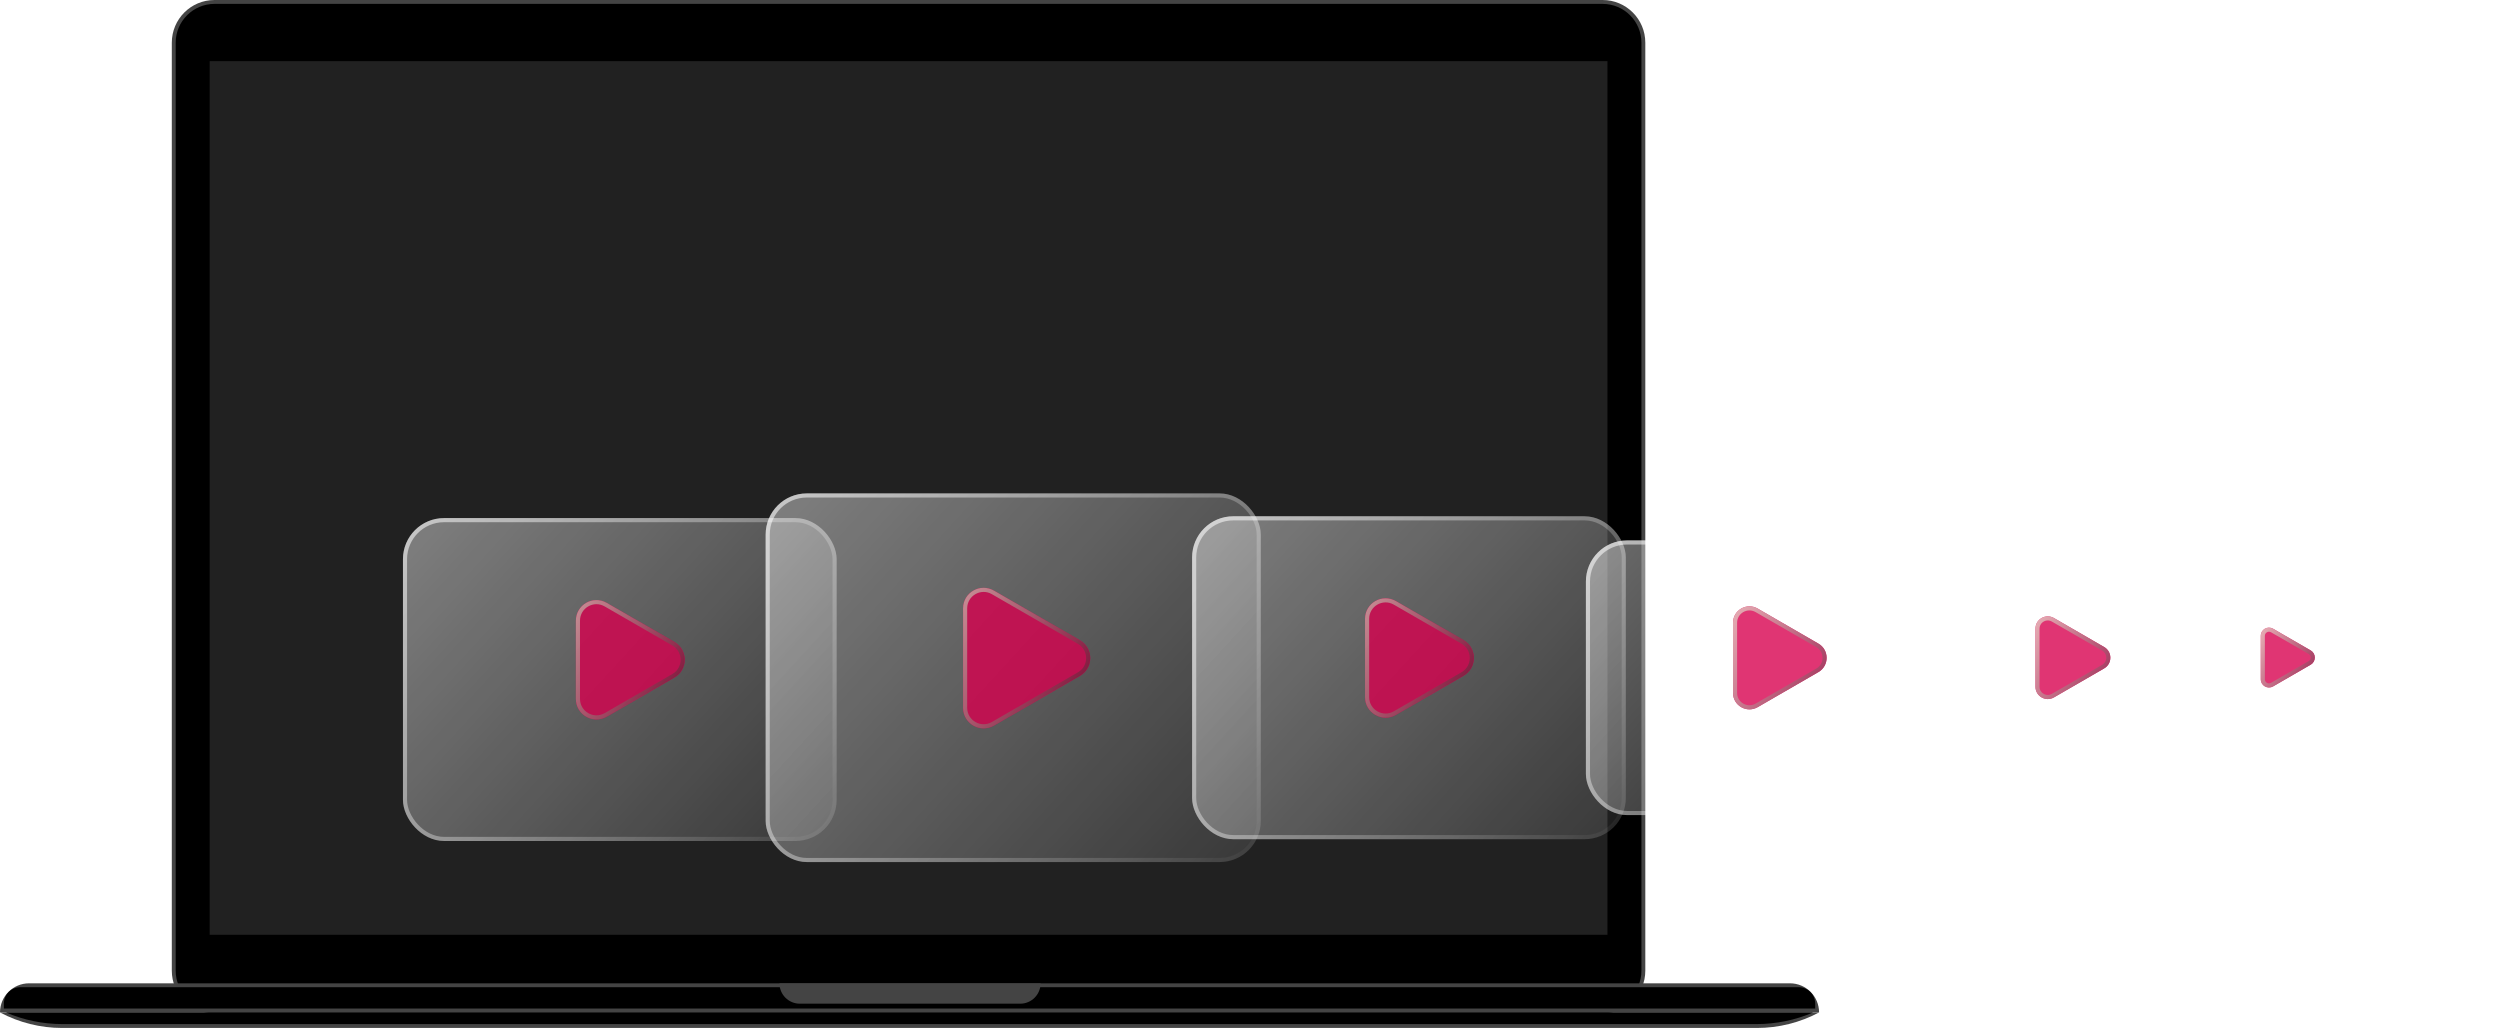 <svg width="608" height="251" viewBox="0 0 608 251" fill="none" xmlns="http://www.w3.org/2000/svg">
<path fill-rule="evenodd" clip-rule="evenodd" d="M52.17 0H389.753C395.489 0 400.14 4.65 400.14 10.387V236.072C400.14 241.809 395.489 246.459 389.753 246.459H52.17C46.434 246.459 41.783 241.809 41.783 236.072V10.387C41.783 4.65 46.434 0 52.17 0Z" fill="#444444"/>
<path fill-rule="evenodd" clip-rule="evenodd" d="M52.171 0.944H389.754C394.969 0.944 399.197 5.172 399.197 10.387V236.072C399.197 241.287 394.969 245.515 389.754 245.515H52.171C46.956 245.515 42.728 241.287 42.728 236.072V10.387C42.728 5.172 46.956 0.944 52.171 0.944Z" fill="black"/>
<path d="M0 246.223C0 242.311 3.171 239.141 7.082 239.141H435.316C439.227 239.141 442.398 242.311 442.398 246.223H0Z" fill="#444444"/>
<path fill-rule="evenodd" clip-rule="evenodd" d="M0.943 244.086C0.943 241.877 2.734 240.086 4.943 240.086H437.453C439.662 240.086 441.453 241.877 441.453 244.086V245.28H0.943V244.086Z" fill="black"/>
<path fill-rule="evenodd" clip-rule="evenodd" d="M0 246.224H442.398C437.748 248.704 432.559 250.001 427.29 250.001H15.109C9.839 250.001 4.65 248.704 0 246.224V246.224Z" fill="#444444"/>
<path fill-rule="evenodd" clip-rule="evenodd" d="M1.416 246.224H440.981C436.62 248.093 431.925 249.056 427.18 249.056H15.217C10.473 249.056 5.777 248.093 1.416 246.224V246.224Z" fill="black"/>
<path d="M189.566 239.141H253.07C253.07 241.879 250.85 244.098 248.112 244.098H194.524C191.786 244.098 189.566 241.879 189.566 239.141Z" fill="#444444"/>
<rect x="50.99" y="14.873" width="339.943" height="212.464" fill="#212121"/>
<g filter="url(#filter0_d)">
<rect x="94" y="115" width="105.473" height="78.527" rx="10" fill="url(#paint0_linear)"/>
<rect x="94.5" y="115.5" width="104.473" height="77.527" rx="9.5" stroke="url(#paint1_linear)"/>
</g>
<g opacity="0.79" filter="url(#filter1_dd)">
<path d="M160.023 150.126C163.357 152.05 163.357 156.861 160.023 158.786L143.555 168.294C140.221 170.218 136.055 167.813 136.055 163.964L136.055 144.947C136.055 141.098 140.221 138.693 143.555 140.617L160.023 150.126Z" fill="#D8004E"/>
<path d="M159.773 158.353L143.305 167.861C140.305 169.593 136.555 167.428 136.555 163.964L136.555 144.947C136.555 141.483 140.305 139.318 143.305 141.05L159.773 150.559C162.773 152.291 162.773 156.621 159.773 158.353Z" stroke="url(#paint2_linear)"/>
</g>
<g filter="url(#filter2_d)">
<rect x="525.576" y="134.929" width="50.763" height="37.794" rx="10" fill="url(#paint3_linear)"/>
<rect x="526.076" y="135.429" width="49.763" height="36.794" rx="9.5" stroke="url(#paint4_linear)"/>
</g>
<g opacity="0.79" filter="url(#filter3_dd)">
<path d="M557.961 152.187C559.294 152.957 559.294 154.881 557.961 155.651L548.816 160.931C547.482 161.701 545.816 160.739 545.816 159.199L545.816 148.639C545.816 147.1 547.482 146.137 548.816 146.907L557.961 152.187Z" fill="#D8004E"/>
<path d="M557.711 152.62C558.711 153.198 558.711 154.641 557.711 155.218L548.566 160.498C547.566 161.076 546.316 160.354 546.316 159.199L546.316 148.639C546.316 147.484 547.566 146.763 548.566 147.34L557.711 152.62Z" stroke="url(#paint5_linear)"/>
</g>
<g filter="url(#filter4_d)">
<rect x="462.658" y="127.349" width="71.125" height="52.954" rx="10" fill="url(#paint6_linear)"/>
<rect x="463.158" y="127.849" width="70.125" height="51.954" rx="9.5" stroke="url(#paint7_linear)"/>
</g>
<g opacity="0.79" filter="url(#filter5_dd)">
<path d="M507.738 151.357C509.738 152.511 509.738 155.398 507.738 156.553L495.518 163.608C493.518 164.763 491.018 163.32 491.018 161.01L491.018 146.899C491.018 144.59 493.518 143.146 495.518 144.301L507.738 151.357Z" fill="#D8004E"/>
<path d="M507.488 151.79C509.155 152.752 509.155 155.158 507.488 156.12L495.268 163.175C493.601 164.138 491.518 162.935 491.518 161.01L491.518 146.899C491.518 144.975 493.601 143.772 495.268 144.734L507.488 151.79Z" stroke="url(#paint8_linear)"/>
</g>
<g filter="url(#filter6_d)">
<rect x="381.691" y="120.427" width="89.721" height="66.8" rx="10" fill="url(#paint9_linear)"/>
<rect x="382.191" y="120.927" width="88.721" height="65.8" rx="9.5" stroke="url(#paint10_linear)"/>
</g>
<g opacity="0.79" filter="url(#filter7_dd)">
<path d="M438.234 150.525C440.901 152.065 440.901 155.914 438.234 157.454L423.465 165.981C420.799 167.52 417.465 165.596 417.465 162.516L417.465 145.463C417.465 142.383 420.799 140.459 423.465 141.999L438.234 150.525Z" fill="#D8004E"/>
<path d="M437.984 150.958C440.318 152.306 440.318 155.674 437.984 157.021L423.215 165.548C420.882 166.895 417.965 165.211 417.965 162.516L417.965 145.463C417.965 142.768 420.882 141.084 423.215 142.432L437.984 150.958Z" stroke="url(#paint11_linear)"/>
</g>
<g filter="url(#filter8_d)">
<rect x="285.922" y="114.563" width="105.473" height="78.527" rx="10" fill="url(#paint12_linear)"/>
<rect x="286.422" y="115.063" width="104.473" height="77.527" rx="9.5" stroke="url(#paint13_linear)"/>
</g>
<g opacity="0.79" filter="url(#filter9_dd)">
<path d="M351.945 149.689C355.279 151.614 355.279 156.425 351.945 158.349L335.477 167.857C332.143 169.782 327.977 167.376 327.977 163.527L327.977 144.511C327.977 140.662 332.143 138.256 335.477 140.181L351.945 149.689Z" fill="#D8004E"/>
<path d="M351.695 150.122C354.695 151.854 354.695 156.184 351.695 157.916L335.227 167.424C332.227 169.156 328.477 166.991 328.477 163.527L328.477 144.511C328.477 141.047 332.227 138.882 335.227 140.614L351.695 150.122Z" stroke="url(#paint14_linear)"/>
</g>
<g filter="url(#filter10_d)">
<rect x="182.207" y="109" width="120.415" height="89.652" rx="10" fill="url(#paint15_linear)"/>
<rect x="182.707" y="109.5" width="119.415" height="88.652" rx="9.5" stroke="url(#paint16_linear)"/>
</g>
<g opacity="0.79" filter="url(#filter11_dd)">
<path d="M258.646 149.716C261.98 151.64 261.98 156.451 258.646 158.376L237.72 170.458C234.386 172.383 230.22 169.977 230.22 166.128L230.22 141.964C230.22 138.115 234.386 135.709 237.72 137.634L258.646 149.716Z" fill="#D8004E"/>
<path d="M258.396 150.149C261.396 151.881 261.396 156.211 258.396 157.943L237.47 170.025C234.47 171.757 230.72 169.592 230.72 166.128L230.72 141.964C230.72 138.5 234.47 136.335 237.47 138.067L258.396 150.149Z" stroke="url(#paint17_linear)"/>
</g>
<defs>
<filter id="filter0_d" x="71" y="99" width="159.473" height="132.527" filterUnits="userSpaceOnUse" color-interpolation-filters="sRGB">
<feFlood flood-opacity="0" result="BackgroundImageFix"/>
<feColorMatrix in="SourceAlpha" type="matrix" values="0 0 0 0 0 0 0 0 0 0 0 0 0 0 0 0 0 0 127 0" result="hardAlpha"/>
<feOffset dx="4" dy="11"/>
<feGaussianBlur stdDeviation="13.5"/>
<feColorMatrix type="matrix" values="0 0 0 0 0 0 0 0 0 0 0 0 0 0 0 0 0 0 0.25 0"/>
<feBlend mode="normal" in2="BackgroundImageFix" result="effect1_dropShadow"/>
<feBlend mode="normal" in="SourceGraphic" in2="effect1_dropShadow" result="shape"/>
</filter>
<filter id="filter1_dd" x="122.055" y="126.94" width="60.469" height="63.031" filterUnits="userSpaceOnUse" color-interpolation-filters="sRGB">
<feFlood flood-opacity="0" result="BackgroundImageFix"/>
<feColorMatrix in="SourceAlpha" type="matrix" values="0 0 0 0 0 0 0 0 0 0 0 0 0 0 0 0 0 0 127 0" result="hardAlpha"/>
<feOffset dx="3" dy="4"/>
<feGaussianBlur stdDeviation="8.5"/>
<feColorMatrix type="matrix" values="0 0 0 0 0 0 0 0 0 0 0 0 0 0 0 0 0 0 0.35 0"/>
<feBlend mode="normal" in2="BackgroundImageFix" result="effect1_dropShadow"/>
<feColorMatrix in="SourceAlpha" type="matrix" values="0 0 0 0 0 0 0 0 0 0 0 0 0 0 0 0 0 0 127 0" result="hardAlpha"/>
<feOffset dx="1" dy="2"/>
<feGaussianBlur stdDeviation="3.5"/>
<feColorMatrix type="matrix" values="0 0 0 0 0.847 0 0 0 0 0 0 0 0 0 0.306 0 0 0 0.38 0"/>
<feBlend mode="normal" in2="effect1_dropShadow" result="effect2_dropShadow"/>
<feBlend mode="normal" in="SourceGraphic" in2="effect2_dropShadow" result="shape"/>
</filter>
<filter id="filter2_d" x="502.576" y="118.929" width="104.763" height="91.794" filterUnits="userSpaceOnUse" color-interpolation-filters="sRGB">
<feFlood flood-opacity="0" result="BackgroundImageFix"/>
<feColorMatrix in="SourceAlpha" type="matrix" values="0 0 0 0 0 0 0 0 0 0 0 0 0 0 0 0 0 0 127 0" result="hardAlpha"/>
<feOffset dx="4" dy="11"/>
<feGaussianBlur stdDeviation="13.5"/>
<feColorMatrix type="matrix" values="0 0 0 0 0 0 0 0 0 0 0 0 0 0 0 0 0 0 0.25 0"/>
<feBlend mode="normal" in2="BackgroundImageFix" result="effect1_dropShadow"/>
<feBlend mode="normal" in="SourceGraphic" in2="effect1_dropShadow" result="shape"/>
</filter>
<filter id="filter3_dd" x="531.816" y="133.636" width="47.145" height="48.566" filterUnits="userSpaceOnUse" color-interpolation-filters="sRGB">
<feFlood flood-opacity="0" result="BackgroundImageFix"/>
<feColorMatrix in="SourceAlpha" type="matrix" values="0 0 0 0 0 0 0 0 0 0 0 0 0 0 0 0 0 0 127 0" result="hardAlpha"/>
<feOffset dx="3" dy="4"/>
<feGaussianBlur stdDeviation="8.5"/>
<feColorMatrix type="matrix" values="0 0 0 0 0 0 0 0 0 0 0 0 0 0 0 0 0 0 0.35 0"/>
<feBlend mode="normal" in2="BackgroundImageFix" result="effect1_dropShadow"/>
<feColorMatrix in="SourceAlpha" type="matrix" values="0 0 0 0 0 0 0 0 0 0 0 0 0 0 0 0 0 0 127 0" result="hardAlpha"/>
<feOffset dx="1" dy="2"/>
<feGaussianBlur stdDeviation="3.5"/>
<feColorMatrix type="matrix" values="0 0 0 0 0.847 0 0 0 0 0 0 0 0 0 0.306 0 0 0 0.38 0"/>
<feBlend mode="normal" in2="effect1_dropShadow" result="effect2_dropShadow"/>
<feBlend mode="normal" in="SourceGraphic" in2="effect2_dropShadow" result="shape"/>
</filter>
<filter id="filter4_d" x="439.658" y="111.349" width="125.125" height="106.954" filterUnits="userSpaceOnUse" color-interpolation-filters="sRGB">
<feFlood flood-opacity="0" result="BackgroundImageFix"/>
<feColorMatrix in="SourceAlpha" type="matrix" values="0 0 0 0 0 0 0 0 0 0 0 0 0 0 0 0 0 0 127 0" result="hardAlpha"/>
<feOffset dx="4" dy="11"/>
<feGaussianBlur stdDeviation="13.5"/>
<feColorMatrix type="matrix" values="0 0 0 0 0 0 0 0 0 0 0 0 0 0 0 0 0 0 0.25 0"/>
<feBlend mode="normal" in2="BackgroundImageFix" result="effect1_dropShadow"/>
<feBlend mode="normal" in="SourceGraphic" in2="effect1_dropShadow" result="shape"/>
</filter>
<filter id="filter5_dd" x="477.018" y="130.895" width="52.221" height="54.12" filterUnits="userSpaceOnUse" color-interpolation-filters="sRGB">
<feFlood flood-opacity="0" result="BackgroundImageFix"/>
<feColorMatrix in="SourceAlpha" type="matrix" values="0 0 0 0 0 0 0 0 0 0 0 0 0 0 0 0 0 0 127 0" result="hardAlpha"/>
<feOffset dx="3" dy="4"/>
<feGaussianBlur stdDeviation="8.5"/>
<feColorMatrix type="matrix" values="0 0 0 0 0 0 0 0 0 0 0 0 0 0 0 0 0 0 0.35 0"/>
<feBlend mode="normal" in2="BackgroundImageFix" result="effect1_dropShadow"/>
<feColorMatrix in="SourceAlpha" type="matrix" values="0 0 0 0 0 0 0 0 0 0 0 0 0 0 0 0 0 0 127 0" result="hardAlpha"/>
<feOffset dx="1" dy="2"/>
<feGaussianBlur stdDeviation="3.5"/>
<feColorMatrix type="matrix" values="0 0 0 0 0.847 0 0 0 0 0 0 0 0 0 0.306 0 0 0 0.38 0"/>
<feBlend mode="normal" in2="effect1_dropShadow" result="effect2_dropShadow"/>
<feBlend mode="normal" in="SourceGraphic" in2="effect2_dropShadow" result="shape"/>
</filter>
<filter id="filter6_d" x="358.691" y="104.427" width="143.721" height="120.8" filterUnits="userSpaceOnUse" color-interpolation-filters="sRGB">
<feFlood flood-opacity="0" result="BackgroundImageFix"/>
<feColorMatrix in="SourceAlpha" type="matrix" values="0 0 0 0 0 0 0 0 0 0 0 0 0 0 0 0 0 0 127 0" result="hardAlpha"/>
<feOffset dx="4" dy="11"/>
<feGaussianBlur stdDeviation="13.5"/>
<feColorMatrix type="matrix" values="0 0 0 0 0 0 0 0 0 0 0 0 0 0 0 0 0 0 0.25 0"/>
<feBlend mode="normal" in2="BackgroundImageFix" result="effect1_dropShadow"/>
<feBlend mode="normal" in="SourceGraphic" in2="effect1_dropShadow" result="shape"/>
</filter>
<filter id="filter7_dd" x="403.465" y="128.457" width="56.769" height="59.066" filterUnits="userSpaceOnUse" color-interpolation-filters="sRGB">
<feFlood flood-opacity="0" result="BackgroundImageFix"/>
<feColorMatrix in="SourceAlpha" type="matrix" values="0 0 0 0 0 0 0 0 0 0 0 0 0 0 0 0 0 0 127 0" result="hardAlpha"/>
<feOffset dx="3" dy="4"/>
<feGaussianBlur stdDeviation="8.5"/>
<feColorMatrix type="matrix" values="0 0 0 0 0 0 0 0 0 0 0 0 0 0 0 0 0 0 0.35 0"/>
<feBlend mode="normal" in2="BackgroundImageFix" result="effect1_dropShadow"/>
<feColorMatrix in="SourceAlpha" type="matrix" values="0 0 0 0 0 0 0 0 0 0 0 0 0 0 0 0 0 0 127 0" result="hardAlpha"/>
<feOffset dx="1" dy="2"/>
<feGaussianBlur stdDeviation="3.5"/>
<feColorMatrix type="matrix" values="0 0 0 0 0.847 0 0 0 0 0 0 0 0 0 0.306 0 0 0 0.38 0"/>
<feBlend mode="normal" in2="effect1_dropShadow" result="effect2_dropShadow"/>
<feBlend mode="normal" in="SourceGraphic" in2="effect2_dropShadow" result="shape"/>
</filter>
<filter id="filter8_d" x="262.922" y="98.564" width="159.473" height="132.527" filterUnits="userSpaceOnUse" color-interpolation-filters="sRGB">
<feFlood flood-opacity="0" result="BackgroundImageFix"/>
<feColorMatrix in="SourceAlpha" type="matrix" values="0 0 0 0 0 0 0 0 0 0 0 0 0 0 0 0 0 0 127 0" result="hardAlpha"/>
<feOffset dx="4" dy="11"/>
<feGaussianBlur stdDeviation="13.5"/>
<feColorMatrix type="matrix" values="0 0 0 0 0 0 0 0 0 0 0 0 0 0 0 0 0 0 0.25 0"/>
<feBlend mode="normal" in2="BackgroundImageFix" result="effect1_dropShadow"/>
<feBlend mode="normal" in="SourceGraphic" in2="effect1_dropShadow" result="shape"/>
</filter>
<filter id="filter9_dd" x="313.977" y="126.504" width="60.469" height="63.031" filterUnits="userSpaceOnUse" color-interpolation-filters="sRGB">
<feFlood flood-opacity="0" result="BackgroundImageFix"/>
<feColorMatrix in="SourceAlpha" type="matrix" values="0 0 0 0 0 0 0 0 0 0 0 0 0 0 0 0 0 0 127 0" result="hardAlpha"/>
<feOffset dx="3" dy="4"/>
<feGaussianBlur stdDeviation="8.5"/>
<feColorMatrix type="matrix" values="0 0 0 0 0 0 0 0 0 0 0 0 0 0 0 0 0 0 0.35 0"/>
<feBlend mode="normal" in2="BackgroundImageFix" result="effect1_dropShadow"/>
<feColorMatrix in="SourceAlpha" type="matrix" values="0 0 0 0 0 0 0 0 0 0 0 0 0 0 0 0 0 0 127 0" result="hardAlpha"/>
<feOffset dx="1" dy="2"/>
<feGaussianBlur stdDeviation="3.5"/>
<feColorMatrix type="matrix" values="0 0 0 0 0.847 0 0 0 0 0 0 0 0 0 0.306 0 0 0 0.38 0"/>
<feBlend mode="normal" in2="effect1_dropShadow" result="effect2_dropShadow"/>
<feBlend mode="normal" in="SourceGraphic" in2="effect2_dropShadow" result="shape"/>
</filter>
<filter id="filter10_d" x="159.207" y="93" width="174.415" height="143.652" filterUnits="userSpaceOnUse" color-interpolation-filters="sRGB">
<feFlood flood-opacity="0" result="BackgroundImageFix"/>
<feColorMatrix in="SourceAlpha" type="matrix" values="0 0 0 0 0 0 0 0 0 0 0 0 0 0 0 0 0 0 127 0" result="hardAlpha"/>
<feOffset dx="4" dy="11"/>
<feGaussianBlur stdDeviation="13.5"/>
<feColorMatrix type="matrix" values="0 0 0 0 0 0 0 0 0 0 0 0 0 0 0 0 0 0 0.25 0"/>
<feBlend mode="normal" in2="BackgroundImageFix" result="effect1_dropShadow"/>
<feBlend mode="normal" in="SourceGraphic" in2="effect1_dropShadow" result="shape"/>
</filter>
<filter id="filter11_dd" x="216.221" y="123.956" width="64.927" height="68.179" filterUnits="userSpaceOnUse" color-interpolation-filters="sRGB">
<feFlood flood-opacity="0" result="BackgroundImageFix"/>
<feColorMatrix in="SourceAlpha" type="matrix" values="0 0 0 0 0 0 0 0 0 0 0 0 0 0 0 0 0 0 127 0" result="hardAlpha"/>
<feOffset dx="3" dy="4"/>
<feGaussianBlur stdDeviation="8.5"/>
<feColorMatrix type="matrix" values="0 0 0 0 0 0 0 0 0 0 0 0 0 0 0 0 0 0 0.35 0"/>
<feBlend mode="normal" in2="BackgroundImageFix" result="effect1_dropShadow"/>
<feColorMatrix in="SourceAlpha" type="matrix" values="0 0 0 0 0 0 0 0 0 0 0 0 0 0 0 0 0 0 127 0" result="hardAlpha"/>
<feOffset dx="1" dy="2"/>
<feGaussianBlur stdDeviation="3.5"/>
<feColorMatrix type="matrix" values="0 0 0 0 0.847 0 0 0 0 0 0 0 0 0 0.306 0 0 0 0.38 0"/>
<feBlend mode="normal" in2="effect1_dropShadow" result="effect2_dropShadow"/>
<feBlend mode="normal" in="SourceGraphic" in2="effect2_dropShadow" result="shape"/>
</filter>
<linearGradient id="paint0_linear" x1="95.732" y1="116.732" x2="191.582" y2="204.498" gradientUnits="userSpaceOnUse">
<stop stop-color="white" stop-opacity="0.42"/>
<stop offset="1" stop-color="white" stop-opacity="0.1"/>
</linearGradient>
<linearGradient id="paint1_linear" x1="94" y1="115" x2="194.854" y2="196.029" gradientUnits="userSpaceOnUse">
<stop stop-color="white" stop-opacity="0.57"/>
<stop offset="1" stop-color="white" stop-opacity="0.03"/>
</linearGradient>
<linearGradient id="paint2_linear" x1="167.523" y1="154.456" x2="131.147" y2="133.477" gradientUnits="userSpaceOnUse">
<stop stop-color="#8A0133"/>
<stop offset="0.976" stop-color="#F0B6B6"/>
</linearGradient>
<linearGradient id="paint3_linear" x1="526.41" y1="135.762" x2="572.541" y2="178.003" gradientUnits="userSpaceOnUse">
<stop stop-color="white" stop-opacity="0.42"/>
<stop offset="1" stop-color="white" stop-opacity="0.1"/>
</linearGradient>
<linearGradient id="paint4_linear" x1="525.576" y1="134.929" x2="574.116" y2="173.927" gradientUnits="userSpaceOnUse">
<stop stop-color="white" stop-opacity="0.57"/>
<stop offset="1" stop-color="white" stop-opacity="0.03"/>
</linearGradient>
<linearGradient id="paint5_linear" x1="560.961" y1="153.919" x2="543.453" y2="143.822" gradientUnits="userSpaceOnUse">
<stop stop-color="#8A0133"/>
<stop offset="0.976" stop-color="#F0B6B6"/>
</linearGradient>
<linearGradient id="paint6_linear" x1="463.826" y1="128.517" x2="528.462" y2="187.701" gradientUnits="userSpaceOnUse">
<stop stop-color="white" stop-opacity="0.42"/>
<stop offset="1" stop-color="white" stop-opacity="0.1"/>
</linearGradient>
<linearGradient id="paint7_linear" x1="462.658" y1="127.349" x2="530.668" y2="181.99" gradientUnits="userSpaceOnUse">
<stop stop-color="white" stop-opacity="0.57"/>
<stop offset="1" stop-color="white" stop-opacity="0.03"/>
</linearGradient>
<linearGradient id="paint8_linear" x1="512.238" y1="153.955" x2="487.708" y2="139.808" gradientUnits="userSpaceOnUse">
<stop stop-color="#8A0133"/>
<stop offset="0.976" stop-color="#F0B6B6"/>
</linearGradient>
<linearGradient id="paint9_linear" x1="383.165" y1="121.9" x2="464.7" y2="196.559" gradientUnits="userSpaceOnUse">
<stop stop-color="white" stop-opacity="0.42"/>
<stop offset="1" stop-color="white" stop-opacity="0.1"/>
</linearGradient>
<linearGradient id="paint10_linear" x1="381.691" y1="120.427" x2="467.483" y2="189.355" gradientUnits="userSpaceOnUse">
<stop stop-color="white" stop-opacity="0.57"/>
<stop offset="1" stop-color="white" stop-opacity="0.03"/>
</linearGradient>
<linearGradient id="paint11_linear" x1="444.234" y1="153.99" x2="413.29" y2="136.144" gradientUnits="userSpaceOnUse">
<stop stop-color="#8A0133"/>
<stop offset="0.976" stop-color="#F0B6B6"/>
</linearGradient>
<linearGradient id="paint12_linear" x1="287.654" y1="116.296" x2="383.504" y2="204.061" gradientUnits="userSpaceOnUse">
<stop stop-color="white" stop-opacity="0.42"/>
<stop offset="1" stop-color="white" stop-opacity="0.1"/>
</linearGradient>
<linearGradient id="paint13_linear" x1="285.922" y1="114.563" x2="386.776" y2="195.593" gradientUnits="userSpaceOnUse">
<stop stop-color="white" stop-opacity="0.57"/>
<stop offset="1" stop-color="white" stop-opacity="0.03"/>
</linearGradient>
<linearGradient id="paint14_linear" x1="359.445" y1="154.019" x2="323.069" y2="133.04" gradientUnits="userSpaceOnUse">
<stop stop-color="#8A0133"/>
<stop offset="0.976" stop-color="#F0B6B6"/>
</linearGradient>
<linearGradient id="paint15_linear" x1="184.185" y1="110.978" x2="293.613" y2="211.177" gradientUnits="userSpaceOnUse">
<stop stop-color="white" stop-opacity="0.42"/>
<stop offset="1" stop-color="white" stop-opacity="0.1"/>
</linearGradient>
<linearGradient id="paint16_linear" x1="182.207" y1="109" x2="297.348" y2="201.509" gradientUnits="userSpaceOnUse">
<stop stop-color="white" stop-opacity="0.57"/>
<stop offset="1" stop-color="white" stop-opacity="0.03"/>
</linearGradient>
<linearGradient id="paint17_linear" x1="266.146" y1="154.046" x2="224.617" y2="130.095" gradientUnits="userSpaceOnUse">
<stop stop-color="#8A0133"/>
<stop offset="0.976" stop-color="#F0B6B6"/>
</linearGradient>
</defs>
</svg>
